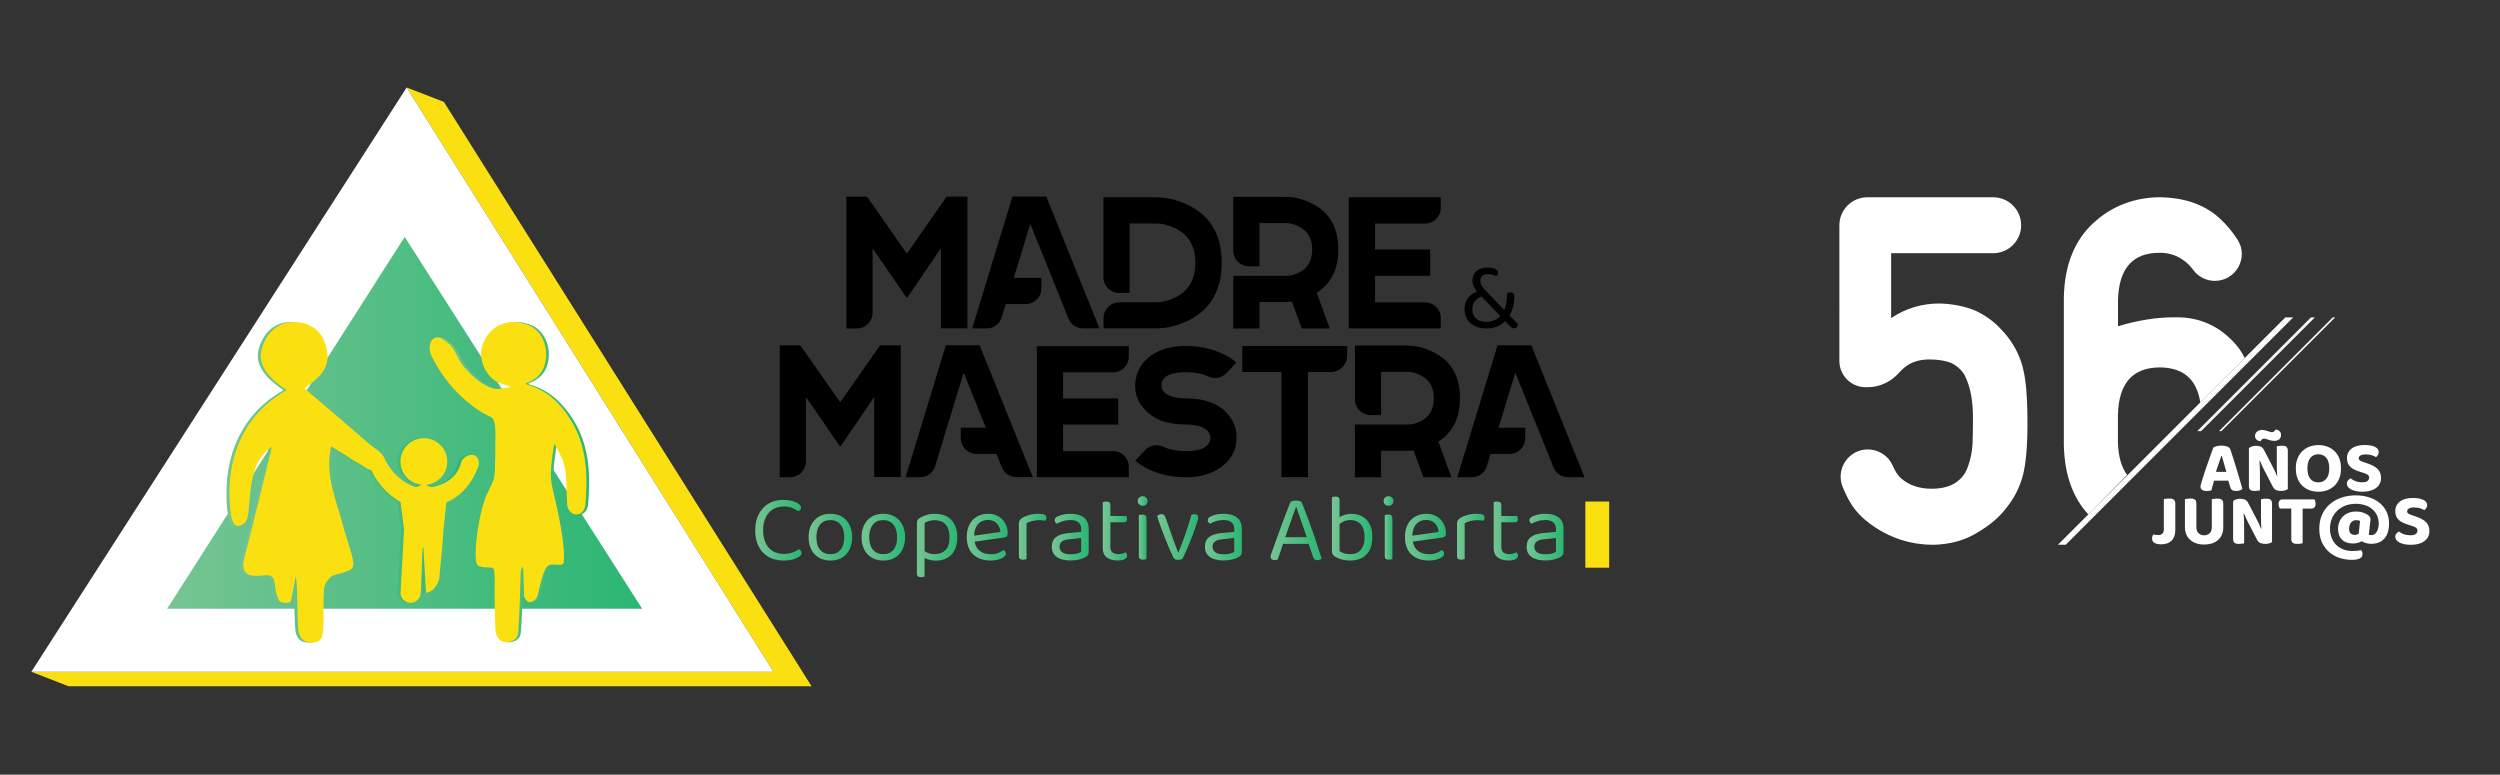 <?xml version="1.0" encoding="utf-8"?>
<!-- Generator: Adobe Illustrator 24.0.0, SVG Export Plug-In . SVG Version: 6.00 Build 0)  -->
<svg version="1.1" id="Isolation_Mode" xmlns="http://www.w3.org/2000/svg" xmlns:xlink="http://www.w3.org/1999/xlink" x="0px"
	 y="0px" viewBox="0 0 355.95 110.3" style="enable-background:new 0 0 355.95 110.3;" xml:space="preserve">
<rect x="0" y="0" width="355.95" height="110.3" fill="#333333" stroke="none"/>
<style type="text/css">
	.st0{fill:#FBE011;}
	.st1{fill:#FFFFFF;}
	.st2{fill:url(#SVGID_1_);}
	.st3{fill:url(#SVGID_2_);}
	.st4{fill:url(#SVGID_3_);}
	.st5{fill:url(#SVGID_4_);}
	.st6{fill:url(#SVGID_5_);}
	.st7{fill:url(#SVGID_6_);}
	.st8{fill:url(#SVGID_7_);}
	.st9{fill:url(#SVGID_8_);}
	.st10{fill:url(#SVGID_9_);}
	.st11{fill:url(#SVGID_10_);}
	.st12{fill:url(#SVGID_11_);}
	.st13{fill:url(#SVGID_12_);}
	.st14{fill:url(#SVGID_13_);}
	.st15{fill:url(#SVGID_14_);}
	.st16{fill:url(#SVGID_15_);}
	.st17{fill:url(#SVGID_16_);}
	.st18{fill:url(#SVGID_17_);}
	.st19{fill:url(#SVGID_18_);}
	.st20{fill:url(#SVGID_19_);}
	.st21{fill:url(#SVGID_20_);}
	.st22{fill:url(#SVGID_21_);}
	.st23{fill:url(#SVGID_22_);}
	.st24{fill:url(#SVGID_23_);}
</style>
<g>
	<g>
		<polygon class="st0" points="57.9,12.46 63.2,14.51 115.55,97.71 9.76,97.71 4.46,95.65 110.13,95.65 		"/>
		<polygon class="st1" points="57.9,12.46 4.46,95.65 110.13,95.65 		"/>
		<linearGradient id="SVGID_1_" gradientUnits="userSpaceOnUse" x1="23.801" y1="60.199" x2="91.431" y2="60.199">
			<stop  offset="0" style="stop-color:#76C593"/>
			<stop  offset="1" style="stop-color:#2BB673"/>
		</linearGradient>
		<polygon class="st2" points="57.62,33.73 23.8,86.67 91.43,86.67 		"/>
	</g>
	<g>
		<g>
			<g>
				<linearGradient id="SVGID_2_" gradientUnits="userSpaceOnUse" x1="61.561" y1="68.659" x2="83.883" y2="68.659">
					<stop  offset="0" style="stop-color:#76C593"/>
					<stop  offset="1" style="stop-color:#2BB673"/>
				</linearGradient>
				<path class="st3" d="M61.88,48.41c0.81-0.77,1.36-0.26,2.36,0.49c0.9,0.67,1.26,2.19,2.16,3.29c1.52,1.85,3.55,3.28,4.89,3.18
					c1.22-0.06,1.36-0.12,1.73-0.31c0.2-0.1-0.91-0.25-1.54-0.52c-1.99-0.84-3.23-3.62-2.26-5.8c1.17-2.65,3.84-3.55,6.48-2.42
					c1.58,0.68,2.55,2.53,2.44,4.41c-0.11,1.85-0.96,3.11-2.72,3.78c-0.24,0.09-0.21,0.19,0.02,0.25c2.7,0.75,4.59,2.54,6.05,4.79
					c1.89,2.91,2.46,6.2,2.38,9.63c-0.02,0.91-0.05,1.83-0.15,2.73c-0.09,0.85-0.63,1.35-1.3,1.34c-0.63-0.01-1.25-0.65-1.29-1.43
					c-0.08-1.45-0.09-2.91-0.19-4.36c-0.05-0.63-0.24-1.26-0.41-1.88c-0.04-0.14-1.07-2.24-1.19-2.36
					c-0.12,0.15-0.33,1.87-0.35,2.02c-0.21,1.61-0.28,2.63-0.01,3.96c0.34,1.68,1.96,7.78,1.67,10.82
					c-0.08,0.85-1.69-0.05-2.37,0.64c-0.51,0.52-1.03,2.69-1.28,3.85c-0.07,0.31-0.19,0.68-0.42,0.88
					c-0.24,0.21-0.68,0.41-0.95,0.33c-0.2-0.06-0.62-0.56-0.64-0.87c-0.03-0.83-0.07-1.92-0.1-3.29c-0.01-0.3,0.02-0.6-0.1-0.9
					c-0.14,0.29-0.26,0.59-0.27,0.89c-0.08,2.34-0.05,1.38-0.12,3.72c-0.04,1.52-0.12,3.03-0.22,4.54
					c-0.03,0.54-0.15,1.07-0.71,1.37c-1.31,0.7-2.48-0.01-2.56-1.58c-0.04-0.87-0.04-1.74-0.07-2.62c-0.12-3.12,0.11-5.48-0.18-5.96
					c-0.29-0.48-1.39,0.01-2.23-0.51c-0.84-0.52,0.07-7.56,1.25-10.07c1.1-2.33,1.16-2.22,1.18-4.3c0-0.56,0.1-2.51,0.03-3.07
					c-0.03-0.25,0.3-3.42-0.66-3.74c-1.17-0.39-3.59-2.09-5.36-4.1c-1.6-1.82-2.59-3.59-3.04-4.52
					C61.18,49.37,61.88,48.41,61.88,48.41z"/>
			</g>
		</g>
		<g>
			<g>
				<path class="st0" d="M61.5,48.41c0.81-0.77,1.36-0.26,2.36,0.49c0.9,0.67,1.26,2.19,2.16,3.29c1.52,1.85,3.55,3.28,4.89,3.18
					c1.22-0.06,1.36-0.12,1.73-0.31c0.2-0.1-0.91-0.25-1.54-0.52c-1.99-0.84-3.23-3.62-2.26-5.8c1.17-2.65,3.84-3.55,6.48-2.42
					c1.58,0.68,2.55,2.53,2.44,4.41c-0.11,1.85-0.96,3.11-2.72,3.78c-0.24,0.09-0.21,0.19,0.02,0.25c2.7,0.75,4.59,2.54,6.05,4.79
					c1.89,2.91,2.46,6.2,2.38,9.63c-0.02,0.91-0.05,1.83-0.15,2.73c-0.09,0.85-0.63,1.35-1.3,1.34c-0.63-0.01-1.25-0.65-1.29-1.43
					c-0.08-1.45-0.09-2.91-0.19-4.36c-0.05-0.63-0.24-1.26-0.41-1.88c-0.04-0.14-1.07-2.24-1.19-2.36
					c-0.12,0.15-0.33,1.87-0.35,2.02c-0.21,1.61-0.28,2.63-0.01,3.96c0.34,1.68,1.96,7.78,1.67,10.82
					c-0.08,0.85-1.69-0.05-2.37,0.64c-0.51,0.52-1.03,2.69-1.28,3.85c-0.07,0.31-0.19,0.68-0.42,0.88
					c-0.24,0.21-0.68,0.41-0.95,0.33c-0.2-0.06-0.62-0.56-0.64-0.87c-0.03-0.83-0.07-1.92-0.1-3.29c-0.01-0.3,0.02-0.6-0.1-0.9
					c-0.14,0.29-0.26,0.59-0.27,0.89c-0.08,2.34-0.05,1.38-0.12,3.72c-0.04,1.52-0.12,3.03-0.22,4.54
					c-0.03,0.54-0.15,1.07-0.71,1.37c-1.31,0.7-2.48-0.01-2.56-1.58c-0.04-0.87-0.04-1.74-0.07-2.62c-0.12-3.12,0.11-5.48-0.18-5.96
					c-0.29-0.48-1.39,0.01-2.23-0.51c-0.84-0.52,0.07-7.56,1.25-10.07c1.1-2.33,1.16-2.22,1.18-4.3c0-0.56,0.1-2.51,0.03-3.07
					c-0.03-0.25,0.3-3.42-0.66-3.74c-1.17-0.39-3.59-2.09-5.36-4.1c-1.6-1.82-2.59-3.59-3.04-4.52C60.8,49.37,61.5,48.41,61.5,48.41
					z"/>
			</g>
		</g>
		<linearGradient id="SVGID_3_" gradientUnits="userSpaceOnUse" x1="32.229" y1="68.667" x2="67.754" y2="68.667">
			<stop  offset="0" style="stop-color:#76C593"/>
			<stop  offset="1" style="stop-color:#2BB673"/>
		</linearGradient>
		<path class="st4" d="M66.99,64.79c-0.67-0.16-1.61,0.39-1.77,1.07c-0.71,3.01-4.02,3.47-4.09,3.48c-0.43,0.06-0.64-0.18-0.91-0.32
			c1.7-0.16,3.03-1.57,3.03-3.3c0-1.84-1.49-3.33-3.33-3.33c-1.84,0-3.33,1.49-3.33,3.33c0,1.74,1.33,3.14,3.03,3.3
			c-0.27,0.13-0.61,0.35-0.9,0.32c-0.08-0.01-2.48-0.65-4.1-3.48c-0.05-0.08-0.1-0.16-0.15-0.24c-0.15-0.46-0.45-0.85-0.45-0.85
			c-0.48-0.66-1.08-0.88-1.7-1.42c-3.42-2.96-5.99-5.14-9.44-8.09c2.88-1.82,3.75-3.47,3.14-5.87c-0.6-2.37-2.37-3.52-4.57-3.54
			c-2.27-0.02-3.86,1.41-4.55,3.62c-0.67,2.14,0.39,4,3.47,6.08c-6.08,3.45-8.45,9.42-8.1,15.9c0.17,3.2,0.77,4.11,2.15,2.98
			c1.24-1.03-0.26-8.33,3.87-10.8c-0.42,1.67-3.46,14.14-3.88,15.58c-0.55,1.9-0.04,2.95,2.09,2.76c1.67-0.16,2.07-0.14,2.24,1.52
			c0.08,0.78,0.35,1.73,0.58,2.03c0.28,0.38,1.34,0.36,1.59,0.2c0.14-0.09,0.74-3.73,0.77-3.64c0.32,0.87,0.13,7.14,0.47,8.13
			c0.29,0.84,0.76,1.3,1.83,1.29c1.07-0.01,1.46-0.55,1.55-1.34c0.23-1.98-0.01-4.45,0.19-6.43c0.07-0.68,0.8-1.68,1.41-1.84
			c3.13-0.85,3.15-0.77,2.22-3.96c-0.28-0.96-0.64-1.9-0.88-2.86c-0.9-3.64-2.69-7.15-1.77-11.51c0.99,0.6,1.76,1.01,2.47,1.51
			c1.49,1.05,0.94,0.48,2.43,1.5c0.24,0.17,0.53,0.29,0.83,0.38c1.3,2.61,2.9,3.77,4.17,4.53l0.48,3.75
			c0.01,0.09,0.01,0.18,0.01,0.27l-0.49,8.89c0,0.79,0.64,1.43,1.43,1.43c0.79,0,1.43-0.64,1.43-1.43h0.02l0.25-6.36l0.12-0.12
			l0.37,6.48c0.79,0,1.55-0.89,1.87-1.87l0.43-4.49l0.19-2.56l0.41-3.95c1.43-0.51,3.46-2.12,4.54-5.09
			C67.9,65.78,67.67,64.95,66.99,64.79z"/>
		<path class="st0" d="M67.42,64.79c-0.67-0.16-1.61,0.39-1.77,1.07c-0.71,3.01-4.02,3.47-4.09,3.48c-0.43,0.06-0.64-0.18-0.91-0.32
			c1.7-0.16,3.03-1.57,3.03-3.3c0-1.84-1.49-3.33-3.33-3.33c-1.84,0-3.33,1.49-3.33,3.33c0,1.74,1.33,3.14,3.03,3.3
			c-0.27,0.13-0.61,0.35-0.9,0.32c-0.08-0.01-2.48-0.65-4.1-3.48c-0.05-0.08-0.1-0.16-0.15-0.24c-0.15-0.46-0.45-0.85-0.45-0.85
			c-0.48-0.66-1.08-0.88-1.7-1.42c-3.42-2.96-5.99-5.14-9.44-8.09c2.88-1.82,3.75-3.47,3.14-5.87c-0.6-2.37-2.37-3.52-4.57-3.54
			c-2.27-0.02-3.86,1.41-4.55,3.62c-0.67,2.14,0.39,4,3.47,6.08c-6.08,3.45-8.45,9.42-8.1,15.9c0.17,3.2,0.77,4.11,2.15,2.98
			c1.24-1.03-0.26-8.33,3.87-10.8c-0.42,1.67-3.46,14.14-3.88,15.58c-0.55,1.9-0.04,2.95,2.09,2.76c1.67-0.16,2.07-0.14,2.24,1.52
			c0.08,0.78,0.35,1.73,0.58,2.03c0.28,0.38,1.34,0.36,1.59,0.2c0.14-0.09,0.74-3.73,0.77-3.64c0.32,0.87,0.13,7.14,0.47,8.13
			c0.29,0.84,0.76,1.3,1.83,1.29c1.07-0.01,1.46-0.55,1.55-1.34c0.23-1.98-0.01-4.45,0.19-6.43c0.07-0.68,0.8-1.68,1.41-1.84
			c3.13-0.85,3.15-0.77,2.22-3.96c-0.28-0.96-0.64-1.9-0.88-2.86c-0.9-3.64-2.69-7.15-1.77-11.51c0.99,0.6,1.76,1.01,2.47,1.51
			c1.49,1.05,0.94,0.48,2.43,1.5c0.24,0.17,0.53,0.29,0.83,0.38c1.3,2.61,2.9,3.77,4.17,4.53l0.48,3.75
			c0.01,0.09,0.01,0.18,0.01,0.27l-0.49,8.89c0,0.79,0.64,1.43,1.43,1.43c0.79,0,1.43-0.64,1.43-1.43h0.02l0.25-6.36l0.12-0.12
			l0.37,6.48c0.79,0,1.55-0.89,1.87-1.87l0.43-4.49l0.19-2.56l0.41-3.95c1.43-0.51,3.46-2.12,4.54-5.09
			C68.33,65.78,68.09,64.95,67.42,64.79z"/>
	</g>
</g>
<g>
	<g>
		
			<rect x="225.73" y="71.4" transform="matrix(-1 -1.224647e-16 1.224647e-16 -1 454.843 152.229)" class="st0" width="3.39" height="9.42"/>
		<g>
			<linearGradient id="SVGID_4_" gradientUnits="userSpaceOnUse" x1="107.511" y1="75.48" x2="114.123" y2="75.48">
				<stop  offset="0" style="stop-color:#76C593"/>
				<stop  offset="1" style="stop-color:#2BB673"/>
			</linearGradient>
			<path class="st5" d="M113.74,78.19c-0.24,0.18-0.53,0.34-0.88,0.47c-0.35,0.13-0.76,0.2-1.23,0.2c-0.45,0-0.85-0.07-1.21-0.21
				c-0.36-0.14-0.67-0.35-0.93-0.63c-0.26-0.28-0.46-0.63-0.61-1.05c-0.15-0.42-0.22-0.91-0.22-1.47c0-0.55,0.07-1.05,0.22-1.47
				c0.15-0.43,0.36-0.78,0.62-1.06c0.26-0.28,0.57-0.49,0.93-0.64c0.35-0.15,0.74-0.22,1.16-0.22c0.51,0,0.92,0.07,1.24,0.22
				c0.32,0.15,0.59,0.3,0.83,0.46c0.1-0.05,0.19-0.11,0.27-0.2c0.08-0.09,0.12-0.2,0.12-0.33c0-0.13-0.06-0.26-0.18-0.39
				c-0.12-0.13-0.3-0.25-0.52-0.35c-0.22-0.1-0.49-0.19-0.8-0.25c-0.31-0.06-0.66-0.1-1.03-0.1c-0.54,0-1.05,0.09-1.53,0.27
				c-0.49,0.18-0.91,0.45-1.27,0.82c-0.36,0.36-0.65,0.82-0.87,1.36c-0.21,0.54-0.32,1.17-0.32,1.89c0,0.72,0.1,1.35,0.31,1.88
				c0.21,0.54,0.49,0.98,0.85,1.34c0.36,0.36,0.78,0.63,1.27,0.81c0.49,0.18,1.02,0.27,1.59,0.27c0.56,0,1.03-0.06,1.39-0.17
				c0.36-0.11,0.65-0.24,0.86-0.39c0.22-0.15,0.33-0.33,0.33-0.52c0-0.13-0.04-0.24-0.12-0.33
				C113.92,78.3,113.83,78.23,113.74,78.19z"/>
			<linearGradient id="SVGID_5_" gradientUnits="userSpaceOnUse" x1="115.119" y1="76.476" x2="121.321" y2="76.476">
				<stop  offset="0" style="stop-color:#76C593"/>
				<stop  offset="1" style="stop-color:#2BB673"/>
			</linearGradient>
			<path class="st6" d="M120.47,74.05c-0.27-0.29-0.59-0.51-0.97-0.67c-0.38-0.15-0.8-0.23-1.27-0.23c-0.46,0-0.89,0.08-1.27,0.23
				c-0.38,0.15-0.71,0.38-0.98,0.67c-0.27,0.29-0.48,0.64-0.63,1.05c-0.15,0.41-0.22,0.87-0.22,1.38c0,0.51,0.07,0.97,0.22,1.38
				c0.15,0.41,0.35,0.76,0.63,1.05c0.27,0.29,0.6,0.51,0.98,0.67c0.38,0.15,0.81,0.23,1.28,0.23c0.47,0,0.9-0.08,1.28-0.23
				c0.38-0.15,0.71-0.38,0.97-0.67c0.27-0.29,0.48-0.64,0.62-1.05c0.15-0.41,0.22-0.87,0.22-1.38c0-0.51-0.07-0.97-0.22-1.38
				C120.95,74.69,120.74,74.34,120.47,74.05z M119.69,78.26c-0.35,0.43-0.83,0.64-1.46,0.64c-0.63,0-1.12-0.21-1.47-0.63
				c-0.35-0.42-0.52-1.02-0.52-1.79c0-0.76,0.18-1.36,0.53-1.79c0.35-0.43,0.84-0.64,1.46-0.64c0.62,0,1.1,0.21,1.45,0.64
				c0.35,0.43,0.53,1.02,0.53,1.79C120.2,77.24,120.03,77.83,119.69,78.26z"/>
			<linearGradient id="SVGID_6_" gradientUnits="userSpaceOnUse" x1="122.657" y1="76.476" x2="128.86" y2="76.476">
				<stop  offset="0" style="stop-color:#76C593"/>
				<stop  offset="1" style="stop-color:#2BB673"/>
			</linearGradient>
			<path class="st7" d="M128.01,74.05c-0.27-0.29-0.59-0.51-0.97-0.67c-0.38-0.15-0.8-0.23-1.27-0.23c-0.46,0-0.89,0.08-1.27,0.23
				c-0.38,0.15-0.71,0.38-0.98,0.67s-0.48,0.64-0.63,1.05c-0.15,0.41-0.22,0.87-0.22,1.38c0,0.51,0.07,0.97,0.22,1.38
				c0.15,0.41,0.35,0.76,0.63,1.05c0.27,0.29,0.6,0.51,0.98,0.67c0.38,0.15,0.81,0.23,1.28,0.23c0.47,0,0.9-0.08,1.28-0.23
				c0.38-0.15,0.71-0.38,0.97-0.67c0.27-0.29,0.48-0.64,0.62-1.05c0.14-0.41,0.22-0.87,0.22-1.38c0-0.51-0.07-0.97-0.22-1.38
				C128.49,74.69,128.28,74.34,128.01,74.05z M127.22,78.26c-0.35,0.43-0.83,0.64-1.46,0.64c-0.63,0-1.12-0.21-1.47-0.63
				c-0.35-0.42-0.53-1.02-0.53-1.79c0-0.76,0.18-1.36,0.53-1.79c0.35-0.43,0.84-0.64,1.46-0.64c0.62,0,1.1,0.21,1.45,0.64
				c0.35,0.43,0.53,1.02,0.53,1.79C127.74,77.24,127.57,77.83,127.22,78.26z"/>
			<linearGradient id="SVGID_7_" gradientUnits="userSpaceOnUse" x1="130.551" y1="77.662" x2="136.304" y2="77.662">
				<stop  offset="0" style="stop-color:#76C593"/>
				<stop  offset="1" style="stop-color:#2BB673"/>
			</linearGradient>
			<path class="st8" d="M135.37,73.93c-0.29-0.27-0.63-0.47-1.02-0.59c-0.4-0.13-0.82-0.19-1.26-0.19c-0.44,0-0.82,0.06-1.17,0.17
				c-0.34,0.11-0.63,0.24-0.88,0.38c-0.2,0.12-0.33,0.23-0.39,0.34c-0.06,0.11-0.1,0.25-0.1,0.44v7.2c0,0.34,0.2,0.5,0.59,0.5
				c0.11,0,0.21-0.01,0.3-0.03c0.09-0.02,0.16-0.04,0.2-0.06v-2.64c0.18,0.1,0.41,0.19,0.7,0.26c0.28,0.07,0.58,0.11,0.9,0.11
				c0.45,0,0.86-0.07,1.23-0.2c0.38-0.14,0.7-0.34,0.97-0.62c0.27-0.28,0.48-0.62,0.63-1.04c0.15-0.42,0.23-0.91,0.23-1.47
				c0-0.58-0.08-1.08-0.25-1.5C135.88,74.54,135.66,74.2,135.37,73.93z M134.62,78.32c-0.39,0.39-0.9,0.58-1.53,0.58
				c-0.32,0-0.6-0.04-0.83-0.12c-0.24-0.08-0.44-0.19-0.61-0.31v-4.02c0.18-0.1,0.39-0.19,0.61-0.27c0.23-0.08,0.5-0.12,0.83-0.12
				c0.28,0,0.55,0.04,0.8,0.12c0.25,0.08,0.48,0.22,0.67,0.41c0.2,0.19,0.35,0.44,0.46,0.75c0.11,0.31,0.17,0.69,0.17,1.13
				C135.2,77.32,135.01,77.94,134.62,78.32z"/>
			<linearGradient id="SVGID_8_" gradientUnits="userSpaceOnUse" x1="137.641" y1="76.476" x2="143.489" y2="76.476">
				<stop  offset="0" style="stop-color:#76C593"/>
				<stop  offset="1" style="stop-color:#2BB673"/>
			</linearGradient>
			<path class="st9" d="M142.69,73.93c-0.25-0.25-0.55-0.44-0.89-0.58c-0.35-0.14-0.72-0.2-1.13-0.2c-0.44,0-0.84,0.08-1.21,0.23
				c-0.37,0.15-0.69,0.37-0.96,0.65c-0.27,0.28-0.48,0.62-0.63,1.03c-0.15,0.4-0.22,0.87-0.22,1.38c0,1.1,0.31,1.94,0.92,2.51
				c0.61,0.57,1.45,0.86,2.5,0.86c0.3,0,0.58-0.03,0.84-0.08c0.26-0.05,0.49-0.13,0.68-0.22c0.2-0.09,0.35-0.2,0.46-0.31
				c0.11-0.12,0.17-0.24,0.17-0.37c0-0.22-0.11-0.39-0.33-0.52c-0.18,0.15-0.43,0.28-0.74,0.41c-0.31,0.13-0.65,0.19-1.04,0.19
				c-1.32,0-2.1-0.6-2.35-1.79l4.2-0.59c0.16-0.02,0.29-0.07,0.38-0.16c0.09-0.09,0.14-0.23,0.14-0.43c0-0.41-0.07-0.78-0.21-1.12
				S142.94,74.18,142.69,73.93z M138.7,76.27c0.02-0.72,0.21-1.27,0.57-1.66c0.36-0.39,0.82-0.58,1.38-0.58
				c0.55,0,0.97,0.16,1.27,0.48c0.3,0.32,0.48,0.73,0.53,1.23L138.7,76.27z"/>
			<linearGradient id="SVGID_9_" gradientUnits="userSpaceOnUse" x1="145.071" y1="76.421" x2="148.997" y2="76.421">
				<stop  offset="0" style="stop-color:#76C593"/>
				<stop  offset="1" style="stop-color:#2BB673"/>
			</linearGradient>
			<path class="st10" d="M147.91,73.15c-0.51,0-0.97,0.06-1.37,0.17c-0.4,0.11-0.73,0.25-0.96,0.4c-0.18,0.12-0.31,0.24-0.39,0.36
				c-0.08,0.12-0.12,0.29-0.12,0.5v4.62c0,0.33,0.2,0.49,0.59,0.49c0.11,0,0.21-0.01,0.3-0.03c0.09-0.02,0.16-0.04,0.2-0.06v-5.1
				c0.21-0.12,0.47-0.22,0.79-0.31c0.32-0.09,0.69-0.13,1.1-0.13c0.15,0,0.29,0.01,0.44,0.03c0.15,0.02,0.26,0.04,0.35,0.05
				c0.04-0.05,0.08-0.12,0.11-0.2c0.03-0.08,0.04-0.16,0.04-0.25C149,73.33,148.63,73.15,147.91,73.15z"/>
			<linearGradient id="SVGID_10_" gradientUnits="userSpaceOnUse" x1="149.774" y1="76.483" x2="155.023" y2="76.483">
				<stop  offset="0" style="stop-color:#76C593"/>
				<stop  offset="1" style="stop-color:#2BB673"/>
			</linearGradient>
			<path class="st11" d="M152.45,73.15c-0.37,0-0.72,0.03-1.04,0.1c-0.32,0.07-0.6,0.17-0.85,0.29c-0.14,0.07-0.24,0.15-0.3,0.23
				c-0.06,0.08-0.1,0.19-0.1,0.31c0,0.1,0.03,0.19,0.09,0.27c0.06,0.08,0.12,0.15,0.2,0.22c0.26-0.14,0.56-0.26,0.9-0.37
				c0.34-0.11,0.7-0.16,1.08-0.16c0.46,0,0.83,0.1,1.1,0.31c0.27,0.21,0.41,0.54,0.41,0.99v0.38l-1.94,0.19
				c-0.71,0.07-1.26,0.26-1.65,0.57c-0.39,0.3-0.59,0.76-0.59,1.36c0,0.64,0.23,1.12,0.7,1.46c0.47,0.34,1.13,0.5,1.98,0.5
				c0.46,0,0.87-0.05,1.23-0.14c0.36-0.1,0.65-0.21,0.87-0.33c0.15-0.09,0.27-0.19,0.35-0.29c0.08-0.1,0.12-0.26,0.12-0.46v-3.23
				c0-0.76-0.23-1.32-0.7-1.68C153.86,73.33,153.24,73.15,152.45,73.15z M153.95,78.57c-0.11,0.07-0.29,0.15-0.54,0.23
				c-0.25,0.08-0.57,0.12-0.95,0.12c-0.54,0-0.94-0.09-1.2-0.28c-0.26-0.19-0.4-0.45-0.4-0.8c0-0.33,0.11-0.57,0.34-0.74
				c0.23-0.17,0.58-0.28,1.05-0.32l1.69-0.18V78.57z"/>
			<linearGradient id="SVGID_11_" gradientUnits="userSpaceOnUse" x1="157.027" y1="75.603" x2="160.503" y2="75.603">
				<stop  offset="0" style="stop-color:#76C593"/>
				<stop  offset="1" style="stop-color:#2BB673"/>
			</linearGradient>
			<path class="st12" d="M160.28,78.63c-0.13,0.07-0.29,0.14-0.48,0.19c-0.19,0.05-0.36,0.08-0.52,0.08c-0.37,0-0.66-0.08-0.87-0.23
				c-0.2-0.15-0.31-0.41-0.31-0.77v-3.54h1.95c0.27,0,0.41-0.15,0.41-0.46c0-0.09-0.01-0.18-0.04-0.25
				c-0.03-0.08-0.05-0.14-0.08-0.18h-2.24v-1.57c0-0.33-0.19-0.49-0.57-0.49c-0.11,0-0.21,0.01-0.31,0.03
				c-0.1,0.02-0.17,0.04-0.21,0.06v6.48c0,0.65,0.2,1.12,0.59,1.4c0.4,0.28,0.91,0.42,1.55,0.42c0.42,0,0.75-0.06,0.98-0.19
				c0.24-0.13,0.35-0.29,0.35-0.49c0-0.11-0.02-0.2-0.07-0.29C160.39,78.75,160.34,78.68,160.28,78.63z"/>
			<linearGradient id="SVGID_12_" gradientUnits="userSpaceOnUse" x1="162.153" y1="76.476" x2="163.243" y2="76.476">
				<stop  offset="0" style="stop-color:#76C593"/>
				<stop  offset="1" style="stop-color:#2BB673"/>
			</linearGradient>
			<path class="st13" d="M162.67,73.26c-0.11,0-0.21,0.01-0.31,0.03c-0.09,0.02-0.17,0.04-0.21,0.06v5.85
				c0,0.33,0.19,0.49,0.59,0.49c0.11,0,0.21-0.01,0.3-0.03c0.09-0.02,0.16-0.04,0.2-0.06v-5.84
				C163.24,73.43,163.05,73.26,162.67,73.26z"/>
			<linearGradient id="SVGID_13_" gradientUnits="userSpaceOnUse" x1="161.989" y1="71.336" x2="163.393" y2="71.336">
				<stop  offset="0" style="stop-color:#76C593"/>
				<stop  offset="1" style="stop-color:#2BB673"/>
			</linearGradient>
			<path class="st14" d="M162.7,70.65c-0.21,0-0.38,0.07-0.51,0.2c-0.13,0.13-0.2,0.29-0.2,0.48c0,0.19,0.07,0.35,0.2,0.48
				c0.13,0.13,0.3,0.2,0.51,0.2s0.38-0.07,0.5-0.2c0.13-0.13,0.19-0.29,0.19-0.48c0-0.19-0.06-0.35-0.19-0.48
				C163.07,70.72,162.91,70.65,162.7,70.65z"/>
			<linearGradient id="SVGID_14_" gradientUnits="userSpaceOnUse" x1="164.756" y1="76.455" x2="170.605" y2="76.455">
				<stop  offset="0" style="stop-color:#76C593"/>
				<stop  offset="1" style="stop-color:#2BB673"/>
			</linearGradient>
			<path class="st15" d="M170.09,73.2c-0.19,0-0.35,0.04-0.46,0.11c-0.24,0.86-0.51,1.74-0.82,2.63c-0.31,0.89-0.65,1.8-1.02,2.71
				h-0.05c-0.05-0.15-0.13-0.34-0.21-0.56c-0.09-0.22-0.17-0.44-0.26-0.67c-0.09-0.23-0.17-0.46-0.25-0.68
				c-0.08-0.22-0.15-0.41-0.2-0.57l-0.85-2.44c-0.07-0.19-0.15-0.33-0.24-0.41c-0.09-0.08-0.21-0.12-0.38-0.12
				c-0.11,0-0.22,0.03-0.33,0.08c-0.11,0.05-0.2,0.13-0.26,0.22c0.08,0.28,0.19,0.6,0.31,0.96c0.13,0.36,0.26,0.73,0.41,1.12
				c0.15,0.39,0.3,0.77,0.45,1.17c0.15,0.39,0.3,0.76,0.45,1.1c0.14,0.35,0.28,0.65,0.41,0.93c0.13,0.27,0.23,0.49,0.31,0.64
				c0.1,0.19,0.32,0.29,0.65,0.29c0.13,0,0.25-0.01,0.36-0.04c0.11-0.03,0.19-0.06,0.24-0.1c0.15-0.27,0.3-0.59,0.47-0.97
				c0.17-0.37,0.34-0.76,0.5-1.17c0.17-0.4,0.33-0.81,0.48-1.22c0.15-0.41,0.28-0.78,0.4-1.12c0.12-0.34,0.21-0.64,0.29-0.89
				c0.07-0.25,0.11-0.42,0.11-0.53c0-0.15-0.05-0.27-0.14-0.35C170.37,73.24,170.24,73.2,170.09,73.2z"/>
			<linearGradient id="SVGID_15_" gradientUnits="userSpaceOnUse" x1="171.573" y1="76.483" x2="176.822" y2="76.483">
				<stop  offset="0" style="stop-color:#76C593"/>
				<stop  offset="1" style="stop-color:#2BB673"/>
			</linearGradient>
			<path class="st16" d="M174.25,73.15c-0.37,0-0.72,0.03-1.04,0.1c-0.32,0.07-0.6,0.17-0.85,0.29c-0.14,0.07-0.24,0.15-0.3,0.23
				c-0.06,0.08-0.1,0.19-0.1,0.31c0,0.1,0.03,0.19,0.09,0.27c0.06,0.08,0.12,0.15,0.2,0.22c0.26-0.14,0.56-0.26,0.9-0.37
				c0.34-0.11,0.7-0.16,1.08-0.16c0.46,0,0.83,0.1,1.1,0.31c0.27,0.21,0.41,0.54,0.41,0.99v0.38l-1.94,0.19
				c-0.71,0.07-1.26,0.26-1.65,0.57c-0.39,0.3-0.59,0.76-0.59,1.36c0,0.64,0.23,1.12,0.7,1.46c0.47,0.34,1.13,0.5,1.98,0.5
				c0.46,0,0.87-0.05,1.23-0.14c0.36-0.1,0.65-0.21,0.87-0.33c0.15-0.09,0.27-0.19,0.35-0.29c0.08-0.1,0.12-0.26,0.12-0.46v-3.23
				c0-0.76-0.23-1.32-0.7-1.68C175.66,73.33,175.04,73.15,174.25,73.15z M175.74,78.57c-0.11,0.07-0.29,0.15-0.54,0.23
				c-0.25,0.08-0.57,0.12-0.95,0.12c-0.54,0-0.94-0.09-1.2-0.28c-0.26-0.19-0.4-0.45-0.4-0.8c0-0.33,0.11-0.57,0.34-0.74
				c0.23-0.17,0.58-0.28,1.05-0.32l1.69-0.18V78.57z"/>
			<linearGradient id="SVGID_16_" gradientUnits="userSpaceOnUse" x1="180.925" y1="75.501" x2="188.192" y2="75.501">
				<stop  offset="0" style="stop-color:#76C593"/>
				<stop  offset="1" style="stop-color:#2BB673"/>
			</linearGradient>
			<path class="st17" d="M186.84,75.51c-0.25-0.71-0.51-1.4-0.76-2.08c-0.25-0.68-0.48-1.28-0.7-1.81
				c-0.05-0.13-0.15-0.22-0.32-0.27c-0.17-0.05-0.34-0.08-0.53-0.08c-0.15,0-0.3,0.02-0.45,0.05c-0.15,0.04-0.25,0.07-0.33,0.11
				c-0.22,0.55-0.46,1.16-0.72,1.85c-0.26,0.69-0.51,1.37-0.76,2.05c-0.25,0.68-0.48,1.32-0.7,1.92c-0.21,0.6-0.39,1.09-0.52,1.47
				c-0.04,0.1-0.07,0.19-0.1,0.28c-0.03,0.09-0.04,0.17-0.04,0.25c0,0.17,0.06,0.3,0.17,0.38c0.11,0.08,0.24,0.12,0.39,0.12
				c0.17,0,0.32-0.03,0.45-0.08c0.04-0.12,0.09-0.27,0.15-0.44c0.06-0.18,0.13-0.37,0.2-0.57c0.07-0.2,0.14-0.41,0.21-0.63
				c0.07-0.21,0.14-0.41,0.2-0.59h3.65l0.61,1.81c0.06,0.18,0.14,0.31,0.23,0.39s0.22,0.12,0.4,0.12c0.13,0,0.24-0.03,0.34-0.07
				c0.1-0.05,0.19-0.12,0.26-0.2c-0.18-0.55-0.39-1.17-0.62-1.86C187.34,76.91,187.1,76.22,186.84,75.51z M183,76.5
				c0.12-0.35,0.25-0.73,0.38-1.12c0.14-0.39,0.27-0.78,0.41-1.16c0.14-0.38,0.27-0.75,0.39-1.1c0.13-0.35,0.24-0.66,0.34-0.93h0.05
				c0.07,0.23,0.17,0.5,0.28,0.82c0.11,0.32,0.24,0.67,0.37,1.06c0.13,0.38,0.27,0.78,0.42,1.19c0.15,0.41,0.29,0.82,0.42,1.23H183z
				"/>
			<linearGradient id="SVGID_17_" gradientUnits="userSpaceOnUse" x1="189.637" y1="75.249" x2="195.39" y2="75.249">
				<stop  offset="0" style="stop-color:#76C593"/>
				<stop  offset="1" style="stop-color:#2BB673"/>
			</linearGradient>
			<path class="st18" d="M194.54,73.97c-0.27-0.27-0.58-0.48-0.95-0.61c-0.36-0.14-0.75-0.2-1.17-0.2c-0.37,0-0.7,0.05-0.97,0.14
				c-0.28,0.1-0.52,0.21-0.72,0.33v-2.44c0-0.33-0.19-0.49-0.57-0.49c-0.11,0-0.21,0.01-0.31,0.03c-0.1,0.02-0.17,0.04-0.21,0.06
				v7.69c0,0.19,0.04,0.34,0.11,0.46c0.07,0.11,0.2,0.23,0.39,0.35c0.23,0.14,0.52,0.26,0.88,0.36c0.36,0.1,0.76,0.16,1.21,0.16
				c0.46,0,0.89-0.07,1.28-0.2c0.39-0.13,0.73-0.33,1-0.61c0.28-0.27,0.49-0.62,0.65-1.04c0.15-0.42,0.23-0.91,0.23-1.49
				c0-0.56-0.07-1.05-0.22-1.47C195.02,74.59,194.81,74.24,194.54,73.97z M194.14,77.56c-0.1,0.3-0.24,0.56-0.42,0.76
				c-0.18,0.2-0.4,0.35-0.65,0.44c-0.25,0.1-0.53,0.14-0.84,0.14c-0.35,0-0.65-0.05-0.91-0.14c-0.26-0.09-0.46-0.19-0.59-0.29v-3.86
				c0.18-0.15,0.4-0.29,0.66-0.4c0.26-0.11,0.55-0.17,0.87-0.17c0.29,0,0.56,0.05,0.81,0.14c0.25,0.1,0.47,0.24,0.65,0.44
				c0.18,0.2,0.32,0.45,0.42,0.76c0.1,0.31,0.15,0.67,0.15,1.09C194.29,76.89,194.24,77.26,194.14,77.56z"/>
			<linearGradient id="SVGID_18_" gradientUnits="userSpaceOnUse" x1="197.163" y1="76.476" x2="198.253" y2="76.476">
				<stop  offset="0" style="stop-color:#76C593"/>
				<stop  offset="1" style="stop-color:#2BB673"/>
			</linearGradient>
			<path class="st19" d="M197.68,73.26c-0.11,0-0.21,0.01-0.31,0.03c-0.09,0.02-0.17,0.04-0.21,0.06v5.85
				c0,0.33,0.19,0.49,0.59,0.49c0.11,0,0.21-0.01,0.3-0.03c0.09-0.02,0.16-0.04,0.2-0.06v-5.84
				C198.25,73.43,198.06,73.26,197.68,73.26z"/>
			<linearGradient id="SVGID_19_" gradientUnits="userSpaceOnUse" x1="196.999" y1="71.336" x2="198.403" y2="71.336">
				<stop  offset="0" style="stop-color:#76C593"/>
				<stop  offset="1" style="stop-color:#2BB673"/>
			</linearGradient>
			<path class="st20" d="M197.71,70.65c-0.21,0-0.38,0.07-0.51,0.2c-0.13,0.13-0.2,0.29-0.2,0.48c0,0.19,0.07,0.35,0.2,0.48
				c0.13,0.13,0.3,0.2,0.51,0.2c0.21,0,0.38-0.07,0.5-0.2c0.13-0.13,0.19-0.29,0.19-0.48c0-0.19-0.06-0.35-0.19-0.48
				C198.08,70.72,197.92,70.65,197.71,70.65z"/>
			<linearGradient id="SVGID_20_" gradientUnits="userSpaceOnUse" x1="200.025" y1="76.476" x2="205.874" y2="76.476">
				<stop  offset="0" style="stop-color:#76C593"/>
				<stop  offset="1" style="stop-color:#2BB673"/>
			</linearGradient>
			<path class="st21" d="M205.08,73.93c-0.25-0.25-0.55-0.44-0.89-0.58c-0.35-0.14-0.72-0.2-1.13-0.2c-0.44,0-0.84,0.08-1.21,0.23
				c-0.37,0.15-0.69,0.37-0.96,0.65c-0.27,0.28-0.48,0.62-0.63,1.03c-0.15,0.4-0.22,0.87-0.22,1.38c0,1.1,0.31,1.94,0.92,2.51
				c0.61,0.57,1.45,0.86,2.5,0.86c0.3,0,0.58-0.03,0.84-0.08c0.26-0.05,0.49-0.13,0.68-0.22c0.19-0.09,0.35-0.2,0.46-0.31
				c0.11-0.12,0.17-0.24,0.17-0.37c0-0.22-0.11-0.39-0.33-0.52c-0.18,0.15-0.43,0.28-0.74,0.41c-0.31,0.13-0.65,0.19-1.04,0.19
				c-1.32,0-2.1-0.6-2.35-1.79l4.2-0.59c0.16-0.02,0.29-0.07,0.38-0.16c0.09-0.09,0.14-0.23,0.14-0.43c0-0.41-0.07-0.78-0.21-1.12
				S205.33,74.18,205.08,73.93z M201.09,76.27c0.02-0.72,0.21-1.27,0.57-1.66c0.36-0.39,0.82-0.58,1.38-0.58
				c0.55,0,0.97,0.16,1.27,0.48c0.3,0.32,0.48,0.73,0.53,1.23L201.09,76.27z"/>
			<linearGradient id="SVGID_21_" gradientUnits="userSpaceOnUse" x1="207.455" y1="76.421" x2="211.382" y2="76.421">
				<stop  offset="0" style="stop-color:#76C593"/>
				<stop  offset="1" style="stop-color:#2BB673"/>
			</linearGradient>
			<path class="st22" d="M210.29,73.15c-0.51,0-0.97,0.06-1.37,0.17c-0.4,0.11-0.72,0.25-0.96,0.4c-0.18,0.12-0.31,0.24-0.39,0.36
				c-0.08,0.12-0.12,0.29-0.12,0.5v4.62c0,0.33,0.2,0.49,0.59,0.49c0.11,0,0.21-0.01,0.3-0.03c0.09-0.02,0.16-0.04,0.2-0.06v-5.1
				c0.21-0.12,0.47-0.22,0.79-0.31c0.32-0.09,0.69-0.13,1.1-0.13c0.15,0,0.29,0.01,0.44,0.03c0.14,0.02,0.26,0.04,0.35,0.05
				c0.05-0.05,0.08-0.12,0.11-0.2c0.03-0.08,0.04-0.16,0.04-0.25C211.38,73.33,211.02,73.15,210.29,73.15z"/>
			<linearGradient id="SVGID_22_" gradientUnits="userSpaceOnUse" x1="212.677" y1="75.603" x2="216.153" y2="75.603">
				<stop  offset="0" style="stop-color:#76C593"/>
				<stop  offset="1" style="stop-color:#2BB673"/>
			</linearGradient>
			<path class="st23" d="M215.94,78.63c-0.13,0.07-0.29,0.14-0.48,0.19c-0.19,0.05-0.36,0.08-0.52,0.08c-0.37,0-0.66-0.08-0.87-0.23
				c-0.2-0.15-0.31-0.41-0.31-0.77v-3.54h1.95c0.27,0,0.41-0.15,0.41-0.46c0-0.09-0.01-0.18-0.04-0.25
				c-0.03-0.08-0.05-0.14-0.08-0.18h-2.24v-1.57c0-0.33-0.19-0.49-0.57-0.49c-0.11,0-0.21,0.01-0.31,0.03
				c-0.1,0.02-0.17,0.04-0.21,0.06v6.48c0,0.65,0.2,1.12,0.59,1.4c0.4,0.28,0.91,0.42,1.55,0.42c0.42,0,0.75-0.06,0.98-0.19
				c0.24-0.13,0.35-0.29,0.35-0.49c0-0.11-0.02-0.2-0.07-0.29C216.04,78.75,215.99,78.68,215.94,78.63z"/>
			<linearGradient id="SVGID_23_" gradientUnits="userSpaceOnUse" x1="217.38" y1="76.483" x2="222.629" y2="76.483">
				<stop  offset="0" style="stop-color:#76C593"/>
				<stop  offset="1" style="stop-color:#2BB673"/>
			</linearGradient>
			<path class="st24" d="M221.93,73.68c-0.46-0.35-1.09-0.53-1.88-0.53c-0.37,0-0.72,0.03-1.04,0.1c-0.32,0.07-0.6,0.17-0.85,0.29
				c-0.14,0.07-0.24,0.15-0.3,0.23c-0.06,0.08-0.1,0.19-0.1,0.31c0,0.1,0.03,0.19,0.09,0.27c0.06,0.08,0.12,0.15,0.2,0.22
				c0.26-0.14,0.56-0.26,0.9-0.37c0.34-0.11,0.7-0.16,1.08-0.16c0.46,0,0.83,0.1,1.1,0.31c0.27,0.21,0.41,0.54,0.41,0.99v0.38
				l-1.94,0.19c-0.71,0.07-1.26,0.26-1.65,0.57c-0.39,0.3-0.59,0.76-0.59,1.36c0,0.64,0.23,1.12,0.7,1.46
				c0.47,0.34,1.13,0.5,1.98,0.5c0.46,0,0.87-0.05,1.23-0.14c0.36-0.1,0.65-0.21,0.87-0.33c0.15-0.09,0.27-0.19,0.35-0.29
				c0.08-0.1,0.12-0.26,0.12-0.46v-3.23C222.63,74.59,222.4,74.04,221.93,73.68z M221.55,78.57c-0.11,0.07-0.29,0.15-0.54,0.23
				c-0.25,0.08-0.57,0.12-0.95,0.12c-0.54,0-0.94-0.09-1.2-0.28c-0.26-0.19-0.4-0.45-0.4-0.8c0-0.33,0.11-0.57,0.34-0.74
				c0.23-0.17,0.58-0.28,1.05-0.32l1.69-0.18V78.57z"/>
		</g>
	</g>
	<g>
		<g>
			<path d="M215.53,46.75c-0.1,0-0.19-0.03-0.27-0.08c-0.08-0.05-0.17-0.13-0.27-0.23l-0.7-0.72c-0.3,0.32-0.67,0.57-1.1,0.76
				s-0.95,0.29-1.55,0.29c-0.47,0-0.9-0.07-1.28-0.2c-0.38-0.13-0.71-0.32-0.98-0.55c-0.27-0.24-0.48-0.53-0.63-0.87
				c-0.15-0.34-0.23-0.72-0.23-1.14c0-0.64,0.17-1.17,0.5-1.59c0.34-0.42,0.76-0.73,1.28-0.92c-0.22-0.25-0.38-0.5-0.49-0.75
				c-0.11-0.25-0.16-0.51-0.16-0.8c0-0.56,0.19-1.01,0.57-1.35c0.38-0.34,0.91-0.5,1.6-0.5c0.48,0,0.85,0.07,1.1,0.2
				c0.25,0.14,0.38,0.31,0.38,0.52c0,0.11-0.03,0.21-0.09,0.29c-0.06,0.09-0.12,0.15-0.2,0.2c-0.15-0.08-0.32-0.15-0.51-0.2
				c-0.2-0.05-0.4-0.08-0.61-0.08c-0.35,0-0.62,0.08-0.82,0.25c-0.2,0.17-0.3,0.4-0.3,0.69c0,0.28,0.07,0.53,0.22,0.75
				c0.15,0.22,0.35,0.47,0.63,0.75l2.56,2.67c0.13-0.29,0.23-0.64,0.29-1.04c0.07-0.4,0.1-0.85,0.1-1.35
				c0.08-0.04,0.17-0.07,0.25-0.09c0.09-0.02,0.17-0.03,0.25-0.03c0.36,0,0.55,0.2,0.55,0.61c0,0.46-0.06,0.93-0.18,1.4
				c-0.12,0.47-0.29,0.9-0.5,1.28l1.2,1.24C216.07,46.55,215.87,46.75,215.53,46.75z M211.64,45.83c0.32,0,0.65-0.06,1-0.19
				c0.35-0.13,0.67-0.34,0.97-0.64l-2.64-2.77c-0.17,0.05-0.34,0.13-0.5,0.23c-0.16,0.1-0.31,0.22-0.43,0.37s-0.22,0.33-0.3,0.53
				c-0.08,0.2-0.12,0.42-0.12,0.67c0,0.55,0.18,0.98,0.54,1.32C210.51,45.67,211,45.83,211.64,45.83z"/>
		</g>
		<g>
			<path d="M169.25,29.24c-1.55-0.77-3.09-1.15-4.64-1.15h-7.5v11.38c0,1.24,1,2.24,2.24,2.24h1.49v-9.89h3.77
				c0.91,0,1.83,0.23,2.77,0.7c1.88,0.94,2.82,2.57,2.82,4.88c0,2.35-0.94,3.99-2.82,4.93c-0.94,0.48-1.87,0.71-2.77,0.71h-1.96
				h-3.28c-1.24,0-2.25,1.01-2.25,2.25v1.46h7.5c1.55,0,3.09-0.38,4.64-1.15c3.13-1.58,4.69-4.32,4.69-8.21
				C173.94,33.5,172.38,30.78,169.25,29.24z"/>
			<path d="M202.9,31.82c1.24,0,2.24-1,2.24-2.24v-1.49h-13.1v18.67h13.1v-1.47c0-1.24-1-2.24-2.24-2.24h-7.12v-3.78h7.85v-3.73
				h-7.85v-3.71H202.9z"/>
			<path d="M190.55,35.53c0-3.12-1.24-5.3-3.73-6.54c-1.25-0.64-2.49-0.96-3.73-0.96h-7.5v7.65c0,1.24,1,2.24,2.24,2.24h1.49v-6.16
				h3.77c0.6,0,1.23,0.17,1.87,0.51c1.24,0.6,1.87,1.69,1.87,3.26c0,1.54-0.62,2.64-1.87,3.28c-0.64,0.3-1.26,0.46-1.87,0.46h-7.5
				v7.5h3.73v-3.77h3.77c0.21,0,0.49-0.02,0.85-0.05l1.41,3.82h3.98l-1.85-5.08C189.53,40.37,190.55,38.32,190.55,35.53z"/>
			<path d="M144.15,27.99l-5.73,18.77h2.07c0.99,0,1.86-0.64,2.14-1.59l0.6-1.97l0,0.09h2.81c1.24,0,2.24-1,2.24-2.24v-1.49h-3.94
				l2.35-7.69l5.44,13.48c0.34,0.85,1.16,1.4,2.08,1.4h2.33l-7.57-18.77H144.15z"/>
			<path d="M129.12,36.11l-5.67-8.11h-2.94v1.86v0.11v16.8h1.48c1.24,0,2.25-1.01,2.25-2.25v-9.15v-0.01l1.56,2.26l3.32,4.83
				l0.01-0.01l4.83-7.09v11.4h3.78V27.99h-2.95L129.12,36.11z"/>
		</g>
	</g>
	<g>
		<path d="M147.63,67.94h13.09v-1.47c0-1.24-1-2.24-2.24-2.24h-7.12v-3.78h7.85v-3.73h-7.85v-3.71h7.12c1.24,0,2.24-1,2.24-2.24
			v-1.49h-13.09V67.94z"/>
		<path d="M207.87,56.71c0-3.12-1.24-5.3-3.73-6.54c-1.25-0.64-2.49-0.96-3.73-0.96h-7.5v7.65c0,1.24,1,2.24,2.24,2.24h1.49v-6.16
			h3.77c0.6,0,1.23,0.17,1.87,0.51c1.24,0.6,1.87,1.69,1.87,3.26c0,1.54-0.62,2.64-1.87,3.28c-0.64,0.3-1.26,0.46-1.87,0.46h-7.5
			v7.5h3.73v-3.77h3.77c0.21,0,0.49-0.02,0.85-0.05l1.41,3.82h3.98l-1.85-5.08C206.85,61.55,207.87,59.5,207.87,56.71z"/>
		<path d="M168.82,56.71c-1.52,0-2.57-0.32-3.14-0.96c-0.21-0.23-0.31-0.5-0.31-0.8V54.7c0.14-1.14,1.29-1.71,3.45-1.71
			c0.97,0,1.86,0.13,2.69,0.39c0.09,0.03,0.3,0.12,0.54,0.23c0.87,0.41,1.91,0.21,2.58-0.5l1.4-1.48c-0.47-0.44-1.12-0.87-1.97-1.27
			c-1.57-0.73-3.31-1.1-5.23-1.1c-2,0-3.65,0.45-4.95,1.36c-1.28,0.94-2.02,2.15-2.21,3.63c-0.03,0.23-0.05,0.47-0.05,0.7
			c0,1.24,0.44,2.34,1.31,3.28c1.27,1.48,3.24,2.21,5.91,2.21c1.52,0,2.57,0.32,3.14,0.96c0.24,0.3,0.37,0.62,0.37,0.96v0.09
			c-0.17,1.19-1.34,1.78-3.5,1.78c-0.95,0-1.82-0.13-2.63-0.38c-0.11-0.03-0.33-0.13-0.59-0.25c-0.88-0.42-1.93-0.22-2.6,0.5
			l-1.38,1.49c0.46,0.43,1.12,0.85,1.97,1.26c1.57,0.73,3.31,1.1,5.23,1.1c2,0,3.65-0.47,4.95-1.41c1.31-0.91,2.05-2.1,2.21-3.57
			c0.03-0.23,0.05-0.48,0.05-0.75c0-1.21-0.42-2.3-1.26-3.28C173.47,57.44,171.48,56.71,168.82,56.71z"/>
		<path d="M176.88,52.97h5.58v14.96h3.77V52.97h3.24c1.29,0,2.34-1.05,2.34-2.34v-1.37h-14.93V52.97z"/>
		<path d="M134.67,49.17l-5.73,18.77h2.07c0.99,0,1.86-0.64,2.14-1.59l4.06-13.29l3.16,7.84h-3.57v1.49c0,1.24,1,2.24,2.24,2.24
			h2.81l0-0.06l0.79,1.96c0.34,0.85,1.16,1.4,2.08,1.4h2.33l-7.57-18.77H134.67z"/>
		<path d="M218.04,49.17h-4.82l-5.73,18.77h2.07c0.99,0,1.86-0.64,2.14-1.59l0.53-1.72h2.69c1.24,0,2.24-1,2.24-2.24v-1.49h-3.8
			l2.39-7.84l5.44,13.48c0.34,0.85,1.16,1.4,2.08,1.4h2.33L218.04,49.17z"/>
		<path d="M119.63,57.28l-5.67-8.11h-2.94v1.86v0.11v16.8h1.48c1.24,0,2.25-1.01,2.25-2.25v-9.15v-0.01l1.56,2.26l3.32,4.83
			l0.01-0.01l4.83-7.09v11.4h3.78V49.17h-2.95L119.63,57.28z"/>
	</g>
</g>
<g>
	<path class="st1" d="M275.2,77.56c-3.25,0-6.27-1.01-8.97-3c-1.09-0.81-2.07-1.8-2.8-3.03c-0.42-0.72-0.78-1.47-1.07-2.19
		c-1.04-2.55,0.82-5.35,3.58-5.35l0,0c1.53,0,2.93,0.9,3.54,2.3c0.3,0.7,0.7,1.39,1.21,1.83c1.07,0.93,2.46,1.45,4.29,1.47
		c1.46,0,2.64-0.3,3.5-0.89c0.82-0.57,1.38-1.3,1.7-2.23c0.37-0.99,0.59-2.06,0.67-3.21c0.04-1.16,0.06-2.32,0.06-3.42
		c0.04-2.65-0.36-4.81-1.19-6.43c-0.4-0.69-1.02-1.27-1.84-1.7c-0.8-0.34-1.88-0.53-3.16-0.53c-1.11,0-2.16,0.22-3.05,0.78
		c-0.48,0.3-0.9,0.69-1.26,1.09c-1.14,1.29-2.75,2.08-4.47,2.08h-0.32c-2.06,0-3.73-1.67-3.73-3.73V32.07c0-2.2,1.78-3.98,3.98-3.98
		h17.92c2.2,0,3.98,1.78,3.98,3.98l0,0c0,2.2-1.78,3.98-3.98,3.98h-14.53v9.24c2.05-1.38,4.36-2.08,6.88-2.08
		c1.87,0.05,3.59,0.39,5.14,1.03c1.5,0.72,2.71,1.61,3.63,2.65c1.33,1.35,2.31,2.96,2.91,4.77c0.31,0.98,0.53,2.19,0.66,3.58
		c0.13,1.4,0.19,3.13,0.19,5.15c0,3.14-0.22,5.6-0.65,7.31c-0.47,1.72-1.25,3.26-2.34,4.59c-0.94,1.28-2.33,2.47-4.13,3.53
		c-1.77,1.11-3.9,1.7-6.33,1.75H275.2L275.2,77.56z"/>
</g>
<g>
	<g>
		<path class="st1" d="M313.28,57.3c-0.52-3.32-2.42-4.96-5.78-4.99c-3.88,0.04-5.83,2.25-5.95,6.75l0,3.88
			c0.05,2.02,0.49,3.58,1.31,4.68l-5.52,5.63c-2.24-2.42-3.41-5.75-3.49-9.9V42.35c0.09-4.52,1.48-8.06,4.13-10.53
			c2.6-2.44,5.8-3.69,9.52-3.74h0.01h0.01c3.17,0.05,6.18,0.87,8.5,2.99c1.05,0.96,1.9,2.02,2.57,3.07
			c1.62,2.53-0.23,5.85-3.24,5.85l0,0c-1.22,0-2.36-0.58-3.08-1.56c-0.82-1.12-2.32-2.44-4.78-2.44c-3.87,0-5.82,2.25-5.93,6.76
			l0,3.7c2.79-0.84,5.45-1.27,7.91-1.27l0.35,0l0.17,0c3.07,0,5.72,1.13,7.89,3.37c0.68,0.68,1.26,1.49,1.73,2.42L313.28,57.3z"/>
	</g>
</g>
<g>
	<polygon class="st1" points="325.39,45.19 293.01,77.56 294.12,77.56 326.5,45.19 	"/>
	<polygon class="st1" points="329.04,45.19 312.85,61.38 313.4,61.38 329.59,45.19 	"/>
	<polygon class="st1" points="332.14,45.19 315.95,61.38 316.28,61.38 332.47,45.19 	"/>
</g>
<g>
	<path class="st1" d="M317.27,68.44h-2.03c-0.08,0.25-0.15,0.49-0.21,0.73c-0.07,0.24-0.12,0.46-0.17,0.64
		c-0.09,0.03-0.18,0.05-0.28,0.07c-0.1,0.02-0.21,0.03-0.35,0.03c-0.3,0-0.53-0.05-0.69-0.16s-0.23-0.26-0.23-0.46
		c0-0.1,0.01-0.19,0.04-0.28c0.03-0.09,0.06-0.19,0.09-0.31c0.05-0.19,0.12-0.42,0.21-0.69c0.09-0.28,0.19-0.58,0.29-0.9
		c0.11-0.32,0.22-0.65,0.34-0.99c0.12-0.34,0.23-0.66,0.34-0.97c0.11-0.31,0.21-0.59,0.3-0.84c0.09-0.25,0.17-0.46,0.23-0.61
		c0.1-0.06,0.26-0.12,0.48-0.18c0.22-0.06,0.43-0.08,0.65-0.08c0.31,0,0.58,0.04,0.82,0.13c0.24,0.09,0.39,0.23,0.46,0.43
		c0.13,0.37,0.27,0.79,0.42,1.27s0.31,0.98,0.46,1.49c0.15,0.51,0.3,1.01,0.45,1.51c0.15,0.5,0.27,0.94,0.38,1.33
		c-0.08,0.09-0.19,0.16-0.34,0.22c-0.15,0.06-0.33,0.08-0.53,0.08c-0.3,0-0.51-0.05-0.63-0.16c-0.12-0.1-0.21-0.27-0.26-0.49
		L317.27,68.44z M316.27,64.91c-0.1,0.31-0.22,0.66-0.36,1.06c-0.14,0.4-0.28,0.8-0.4,1.21h1.48c-0.12-0.43-0.24-0.85-0.36-1.25
		c-0.12-0.4-0.22-0.74-0.3-1.03H316.27z"/>
	<path class="st1" d="M325.75,69.62c-0.1,0.08-0.23,0.15-0.39,0.2c-0.17,0.05-0.36,0.08-0.59,0.08c-0.24,0-0.46-0.04-0.66-0.11
		s-0.38-0.25-0.52-0.52l-1.2-2.32c-0.12-0.22-0.23-0.44-0.33-0.66c-0.1-0.22-0.2-0.45-0.29-0.69l-0.07,0.02
		c0.04,0.41,0.05,0.81,0.06,1.19c0.01,0.38,0.01,0.74,0.01,1.09v1.92c-0.07,0.01-0.17,0.03-0.31,0.05
		c-0.13,0.02-0.27,0.03-0.42,0.03c-0.31,0-0.53-0.05-0.65-0.16s-0.19-0.3-0.19-0.57v-5.33c0.08-0.12,0.22-0.21,0.4-0.27
		s0.38-0.1,0.58-0.1c0.24,0,0.46,0.04,0.67,0.11c0.2,0.08,0.37,0.24,0.51,0.51l1.21,2.33c0.12,0.22,0.23,0.44,0.33,0.66
		s0.2,0.45,0.29,0.69l0.04-0.01c-0.04-0.46-0.05-0.9-0.06-1.31c0-0.41,0-0.81,0-1.19v-1.72c0.07-0.01,0.17-0.03,0.3-0.05
		c0.14-0.02,0.28-0.03,0.43-0.03c0.31,0,0.53,0.05,0.65,0.16s0.19,0.3,0.19,0.57V69.62z M322.04,61.21c0.15,0,0.29,0.02,0.42,0.05
		c0.14,0.03,0.26,0.07,0.39,0.11c0.12,0.04,0.24,0.08,0.34,0.11s0.2,0.05,0.29,0.05c0.15,0,0.25-0.04,0.33-0.13
		c0.08-0.09,0.13-0.16,0.17-0.23h0.05c0.2,0,0.37,0.07,0.52,0.21c0.15,0.14,0.22,0.32,0.22,0.54c0,0.29-0.09,0.5-0.27,0.64
		c-0.18,0.14-0.41,0.21-0.69,0.21c-0.16,0-0.32-0.02-0.45-0.05c-0.14-0.03-0.27-0.07-0.39-0.11c-0.12-0.04-0.23-0.08-0.33-0.11
		c-0.1-0.03-0.19-0.05-0.27-0.05c-0.15,0-0.25,0.04-0.33,0.12c-0.08,0.08-0.13,0.16-0.17,0.24h-0.04c-0.2,0-0.38-0.07-0.53-0.2
		c-0.15-0.13-0.23-0.32-0.23-0.54c0-0.15,0.03-0.27,0.09-0.38c0.06-0.11,0.14-0.19,0.23-0.26c0.09-0.07,0.19-0.12,0.31-0.15
		C321.81,61.23,321.93,61.21,322.04,61.21z"/>
	<path class="st1" d="M333.31,66.68c0,0.54-0.08,1.01-0.24,1.43c-0.16,0.41-0.39,0.76-0.68,1.04c-0.29,0.28-0.63,0.49-1.02,0.64
		c-0.39,0.15-0.82,0.22-1.28,0.22c-0.46,0-0.89-0.07-1.28-0.22c-0.39-0.15-0.73-0.36-1.02-0.64c-0.29-0.28-0.51-0.63-0.67-1.04
		c-0.16-0.41-0.24-0.89-0.24-1.43s0.08-1.01,0.25-1.42c0.17-0.41,0.39-0.75,0.68-1.03c0.29-0.28,0.63-0.49,1.02-0.64
		c0.39-0.14,0.81-0.22,1.27-0.22c0.45,0,0.88,0.07,1.27,0.22c0.39,0.15,0.73,0.36,1.02,0.64c0.29,0.28,0.52,0.62,0.68,1.03
		C333.23,65.66,333.31,66.14,333.31,66.68z M331.64,66.68c0-0.66-0.14-1.16-0.42-1.5c-0.28-0.33-0.66-0.5-1.13-0.5
		c-0.47,0-0.84,0.17-1.13,0.5c-0.28,0.34-0.43,0.83-0.43,1.5c0,0.67,0.14,1.17,0.42,1.5c0.28,0.34,0.66,0.5,1.13,0.5
		s0.85-0.17,1.13-0.5C331.5,67.85,331.64,67.34,331.64,66.68z"/>
	<path class="st1" d="M336.31,68.67c0.37,0,0.63-0.06,0.78-0.19c0.15-0.13,0.23-0.28,0.23-0.46c0-0.17-0.06-0.3-0.18-0.4
		c-0.12-0.1-0.3-0.19-0.54-0.26l-0.53-0.17c-0.29-0.09-0.55-0.19-0.78-0.29c-0.24-0.11-0.44-0.23-0.6-0.38
		c-0.16-0.15-0.29-0.32-0.39-0.53c-0.09-0.2-0.14-0.45-0.14-0.74c0-0.58,0.22-1.04,0.66-1.38c0.44-0.34,1.05-0.51,1.83-0.51
		c0.29,0,0.57,0.02,0.82,0.06s0.47,0.1,0.65,0.19c0.18,0.09,0.32,0.19,0.42,0.32c0.1,0.12,0.15,0.27,0.15,0.44
		c0,0.16-0.04,0.3-0.12,0.42c-0.08,0.12-0.17,0.22-0.27,0.3c-0.16-0.11-0.37-0.2-0.63-0.28c-0.26-0.08-0.55-0.11-0.86-0.11
		c-0.33,0-0.58,0.05-0.73,0.15c-0.16,0.1-0.24,0.23-0.24,0.39c0,0.14,0.05,0.24,0.16,0.32c0.1,0.07,0.26,0.15,0.49,0.22l0.56,0.19
		c0.32,0.11,0.61,0.23,0.85,0.36c0.24,0.13,0.45,0.27,0.62,0.44c0.17,0.16,0.29,0.35,0.37,0.56c0.08,0.21,0.12,0.45,0.12,0.72
		c0,0.29-0.06,0.55-0.17,0.79c-0.11,0.24-0.28,0.44-0.51,0.62s-0.5,0.31-0.83,0.4c-0.33,0.1-0.71,0.15-1.13,0.15
		c-0.32,0-0.61-0.03-0.88-0.08c-0.27-0.05-0.5-0.13-0.7-0.22c-0.2-0.1-0.35-0.22-0.47-0.36c-0.11-0.14-0.17-0.3-0.17-0.48
		c0-0.19,0.05-0.34,0.16-0.47c0.11-0.12,0.23-0.22,0.36-0.3c0.19,0.15,0.42,0.29,0.7,0.4C335.64,68.61,335.96,68.67,336.31,68.67z"
		/>
</g>
<g>
	<path class="st1" d="M309.18,76.99c-0.35,0.34-0.84,0.51-1.49,0.51c-0.37,0-0.68-0.06-0.92-0.19c-0.24-0.12-0.36-0.34-0.36-0.65
		c0-0.13,0.02-0.24,0.06-0.34c0.04-0.1,0.08-0.17,0.13-0.23c0.12,0.03,0.24,0.05,0.35,0.07c0.11,0.02,0.22,0.02,0.34,0.02
		c0.53,0,0.8-0.28,0.8-0.83v-4.29c0.08-0.01,0.19-0.03,0.33-0.05c0.14-0.02,0.28-0.03,0.42-0.03c0.31,0,0.53,0.05,0.67,0.16
		c0.14,0.1,0.21,0.31,0.21,0.61v3.81C309.7,76.18,309.52,76.65,309.18,76.99z"/>
	<path class="st1" d="M313.81,77.53c-0.43,0-0.81-0.06-1.14-0.18c-0.34-0.12-0.62-0.28-0.85-0.5c-0.24-0.21-0.42-0.47-0.54-0.77
		c-0.12-0.3-0.19-0.64-0.19-1.01v-4.01c0.08-0.01,0.18-0.03,0.33-0.05c0.14-0.02,0.29-0.03,0.43-0.03c0.31,0,0.53,0.05,0.67,0.16
		c0.14,0.1,0.2,0.31,0.2,0.61v3.3c0,0.37,0.1,0.66,0.31,0.86c0.2,0.2,0.47,0.31,0.79,0.31c0.33,0,0.6-0.1,0.8-0.31
		c0.2-0.2,0.3-0.49,0.3-0.86v-3.98c0.08-0.01,0.19-0.03,0.33-0.05c0.14-0.02,0.29-0.03,0.43-0.03c0.31,0,0.53,0.05,0.67,0.16
		c0.13,0.1,0.2,0.31,0.2,0.61v3.33c0,0.37-0.06,0.71-0.19,1.01c-0.12,0.3-0.3,0.56-0.54,0.77c-0.24,0.21-0.52,0.38-0.86,0.5
		C314.62,77.47,314.23,77.53,313.81,77.53z"/>
	<path class="st1" d="M323.11,77.36c-0.17,0.05-0.36,0.08-0.59,0.08c-0.24,0-0.46-0.04-0.66-0.11s-0.38-0.25-0.52-0.52l-1.2-2.32
		c-0.12-0.22-0.23-0.44-0.33-0.66s-0.2-0.45-0.29-0.69l-0.07,0.02c0.04,0.41,0.05,0.81,0.06,1.19c0.01,0.38,0.01,0.74,0.01,1.09
		v1.92c-0.07,0.01-0.17,0.03-0.31,0.05c-0.13,0.02-0.27,0.03-0.42,0.03c-0.31,0-0.53-0.05-0.65-0.16s-0.19-0.3-0.19-0.57v-5.33
		c0.08-0.12,0.22-0.21,0.4-0.27c0.18-0.07,0.38-0.1,0.58-0.1c0.24,0,0.46,0.04,0.67,0.11c0.2,0.07,0.37,0.24,0.51,0.51l1.21,2.33
		c0.12,0.22,0.23,0.44,0.33,0.66c0.1,0.22,0.2,0.45,0.29,0.69l0.04-0.01c-0.04-0.46-0.05-0.9-0.06-1.31c0-0.41,0-0.81,0-1.19v-1.72
		c0.07-0.01,0.17-0.03,0.3-0.05c0.14-0.02,0.28-0.03,0.43-0.03c0.31,0,0.53,0.05,0.65,0.16s0.19,0.3,0.19,0.57v5.44
		C323.41,77.24,323.27,77.31,323.11,77.36z"/>
	<path class="st1" d="M327.85,72.39v4.96c-0.08,0.02-0.18,0.04-0.32,0.06c-0.14,0.02-0.28,0.03-0.43,0.03
		c-0.33,0-0.55-0.06-0.68-0.17c-0.13-0.11-0.19-0.31-0.19-0.6v-4.27h-1.63c-0.04-0.07-0.08-0.16-0.12-0.27
		c-0.04-0.11-0.06-0.23-0.06-0.36c0-0.23,0.05-0.41,0.16-0.51c0.1-0.11,0.24-0.16,0.42-0.16h4.52c0.05,0.07,0.09,0.16,0.12,0.27
		c0.04,0.11,0.05,0.23,0.05,0.36c0,0.23-0.05,0.4-0.15,0.51c-0.1,0.11-0.24,0.17-0.43,0.17H327.85z"/>
	<path class="st1" d="M337.27,76.12c0.04,0.01,0.09,0.03,0.15,0.05c0.06,0.02,0.12,0.03,0.18,0.03c0.34,0,0.6-0.16,0.79-0.47
		c0.19-0.31,0.29-0.72,0.29-1.22c0-0.41-0.08-0.79-0.24-1.13c-0.16-0.34-0.38-0.64-0.67-0.88c-0.29-0.25-0.63-0.44-1.03-0.57
		c-0.4-0.13-0.84-0.2-1.31-0.2c-0.55,0-1.05,0.09-1.5,0.26c-0.45,0.18-0.84,0.42-1.16,0.73s-0.58,0.69-0.76,1.12
		c-0.18,0.43-0.27,0.9-0.27,1.41c0,0.49,0.08,0.93,0.24,1.33c0.16,0.4,0.38,0.73,0.66,1.01c0.28,0.28,0.62,0.49,1.01,0.64
		c0.39,0.15,0.82,0.22,1.29,0.22c0.3,0,0.55-0.01,0.75-0.04c0.2-0.03,0.37-0.06,0.51-0.08c0.05,0.08,0.09,0.16,0.12,0.26
		c0.04,0.1,0.05,0.19,0.05,0.28c0,0.13-0.02,0.25-0.07,0.35c-0.05,0.1-0.13,0.19-0.25,0.26c-0.12,0.07-0.28,0.13-0.48,0.17
		s-0.45,0.06-0.76,0.06c-0.56,0-1.11-0.09-1.66-0.26c-0.55-0.17-1.04-0.44-1.47-0.8c-0.44-0.36-0.79-0.82-1.06-1.38
		c-0.27-0.56-0.4-1.23-0.4-2.01c0-0.72,0.13-1.38,0.39-1.97c0.26-0.59,0.63-1.08,1.09-1.49c0.47-0.41,1.02-0.72,1.65-0.94
		c0.63-0.22,1.32-0.33,2.06-0.33c0.7,0,1.35,0.1,1.93,0.29c0.58,0.19,1.08,0.46,1.5,0.81c0.42,0.35,0.74,0.77,0.97,1.26
		c0.23,0.49,0.34,1.04,0.34,1.65c0,0.92-0.22,1.64-0.66,2.14c-0.44,0.5-1.08,0.75-1.9,0.75c-0.21,0-0.43-0.03-0.67-0.09
		c-0.24-0.06-0.46-0.15-0.66-0.28c-0.16,0.1-0.35,0.17-0.56,0.23c-0.21,0.06-0.45,0.09-0.72,0.09c-0.31,0-0.59-0.05-0.85-0.13
		c-0.25-0.09-0.48-0.22-0.66-0.4c-0.19-0.18-0.33-0.39-0.43-0.65c-0.1-0.26-0.15-0.55-0.15-0.87c0-0.37,0.06-0.71,0.19-1.02
		c0.13-0.31,0.3-0.57,0.52-0.79c0.22-0.22,0.49-0.39,0.81-0.51c0.31-0.12,0.66-0.18,1.05-0.18c0.37,0,0.69,0.05,0.96,0.14
		c0.27,0.09,0.49,0.2,0.68,0.32c0.13,0.08,0.23,0.18,0.3,0.29c0.07,0.11,0.11,0.23,0.11,0.36c0,0.04,0,0.08,0,0.12
		c0,0.04-0.01,0.07-0.02,0.11L337.27,76.12z M334.47,75.31c0,0.31,0.08,0.53,0.23,0.66c0.15,0.13,0.34,0.19,0.55,0.19
		c0.23,0,0.42-0.06,0.59-0.19l0.18-1.8c-0.07-0.03-0.15-0.06-0.23-0.08c-0.09-0.02-0.2-0.03-0.34-0.03c-0.28,0-0.51,0.11-0.69,0.32
		C334.56,74.59,334.47,74.9,334.47,75.31z"/>
	<path class="st1" d="M343.19,76.21c0.36,0,0.63-0.06,0.78-0.19c0.15-0.13,0.23-0.28,0.23-0.46c0-0.17-0.06-0.3-0.18-0.4
		c-0.12-0.1-0.3-0.19-0.54-0.26l-0.53-0.17c-0.29-0.09-0.55-0.19-0.78-0.29c-0.24-0.11-0.44-0.23-0.6-0.38
		c-0.16-0.15-0.29-0.32-0.39-0.53c-0.09-0.2-0.14-0.45-0.14-0.74c0-0.58,0.22-1.04,0.66-1.38c0.44-0.34,1.05-0.51,1.83-0.51
		c0.29,0,0.57,0.02,0.82,0.06c0.25,0.04,0.47,0.1,0.65,0.19c0.18,0.09,0.32,0.19,0.42,0.32c0.1,0.12,0.16,0.27,0.16,0.44
		c0,0.16-0.04,0.3-0.12,0.42c-0.08,0.12-0.17,0.22-0.27,0.31c-0.16-0.11-0.37-0.2-0.63-0.28c-0.26-0.08-0.55-0.11-0.86-0.11
		c-0.33,0-0.58,0.05-0.73,0.16c-0.16,0.1-0.24,0.23-0.24,0.39c0,0.14,0.05,0.24,0.16,0.32c0.1,0.07,0.26,0.15,0.49,0.22l0.56,0.19
		c0.33,0.11,0.61,0.23,0.85,0.36c0.24,0.13,0.45,0.27,0.62,0.44c0.17,0.16,0.29,0.35,0.37,0.56c0.08,0.21,0.12,0.45,0.12,0.72
		c0,0.29-0.06,0.55-0.17,0.79c-0.11,0.24-0.28,0.44-0.51,0.62c-0.22,0.17-0.5,0.31-0.83,0.4c-0.33,0.1-0.71,0.15-1.13,0.15
		c-0.32,0-0.61-0.03-0.88-0.08c-0.27-0.05-0.5-0.13-0.7-0.22c-0.2-0.1-0.35-0.22-0.47-0.36c-0.11-0.14-0.17-0.3-0.17-0.48
		c0-0.19,0.05-0.34,0.16-0.46c0.11-0.12,0.23-0.22,0.36-0.3c0.19,0.15,0.42,0.29,0.7,0.4C342.53,76.15,342.84,76.21,343.19,76.21z"
		/>
</g>
</svg>
